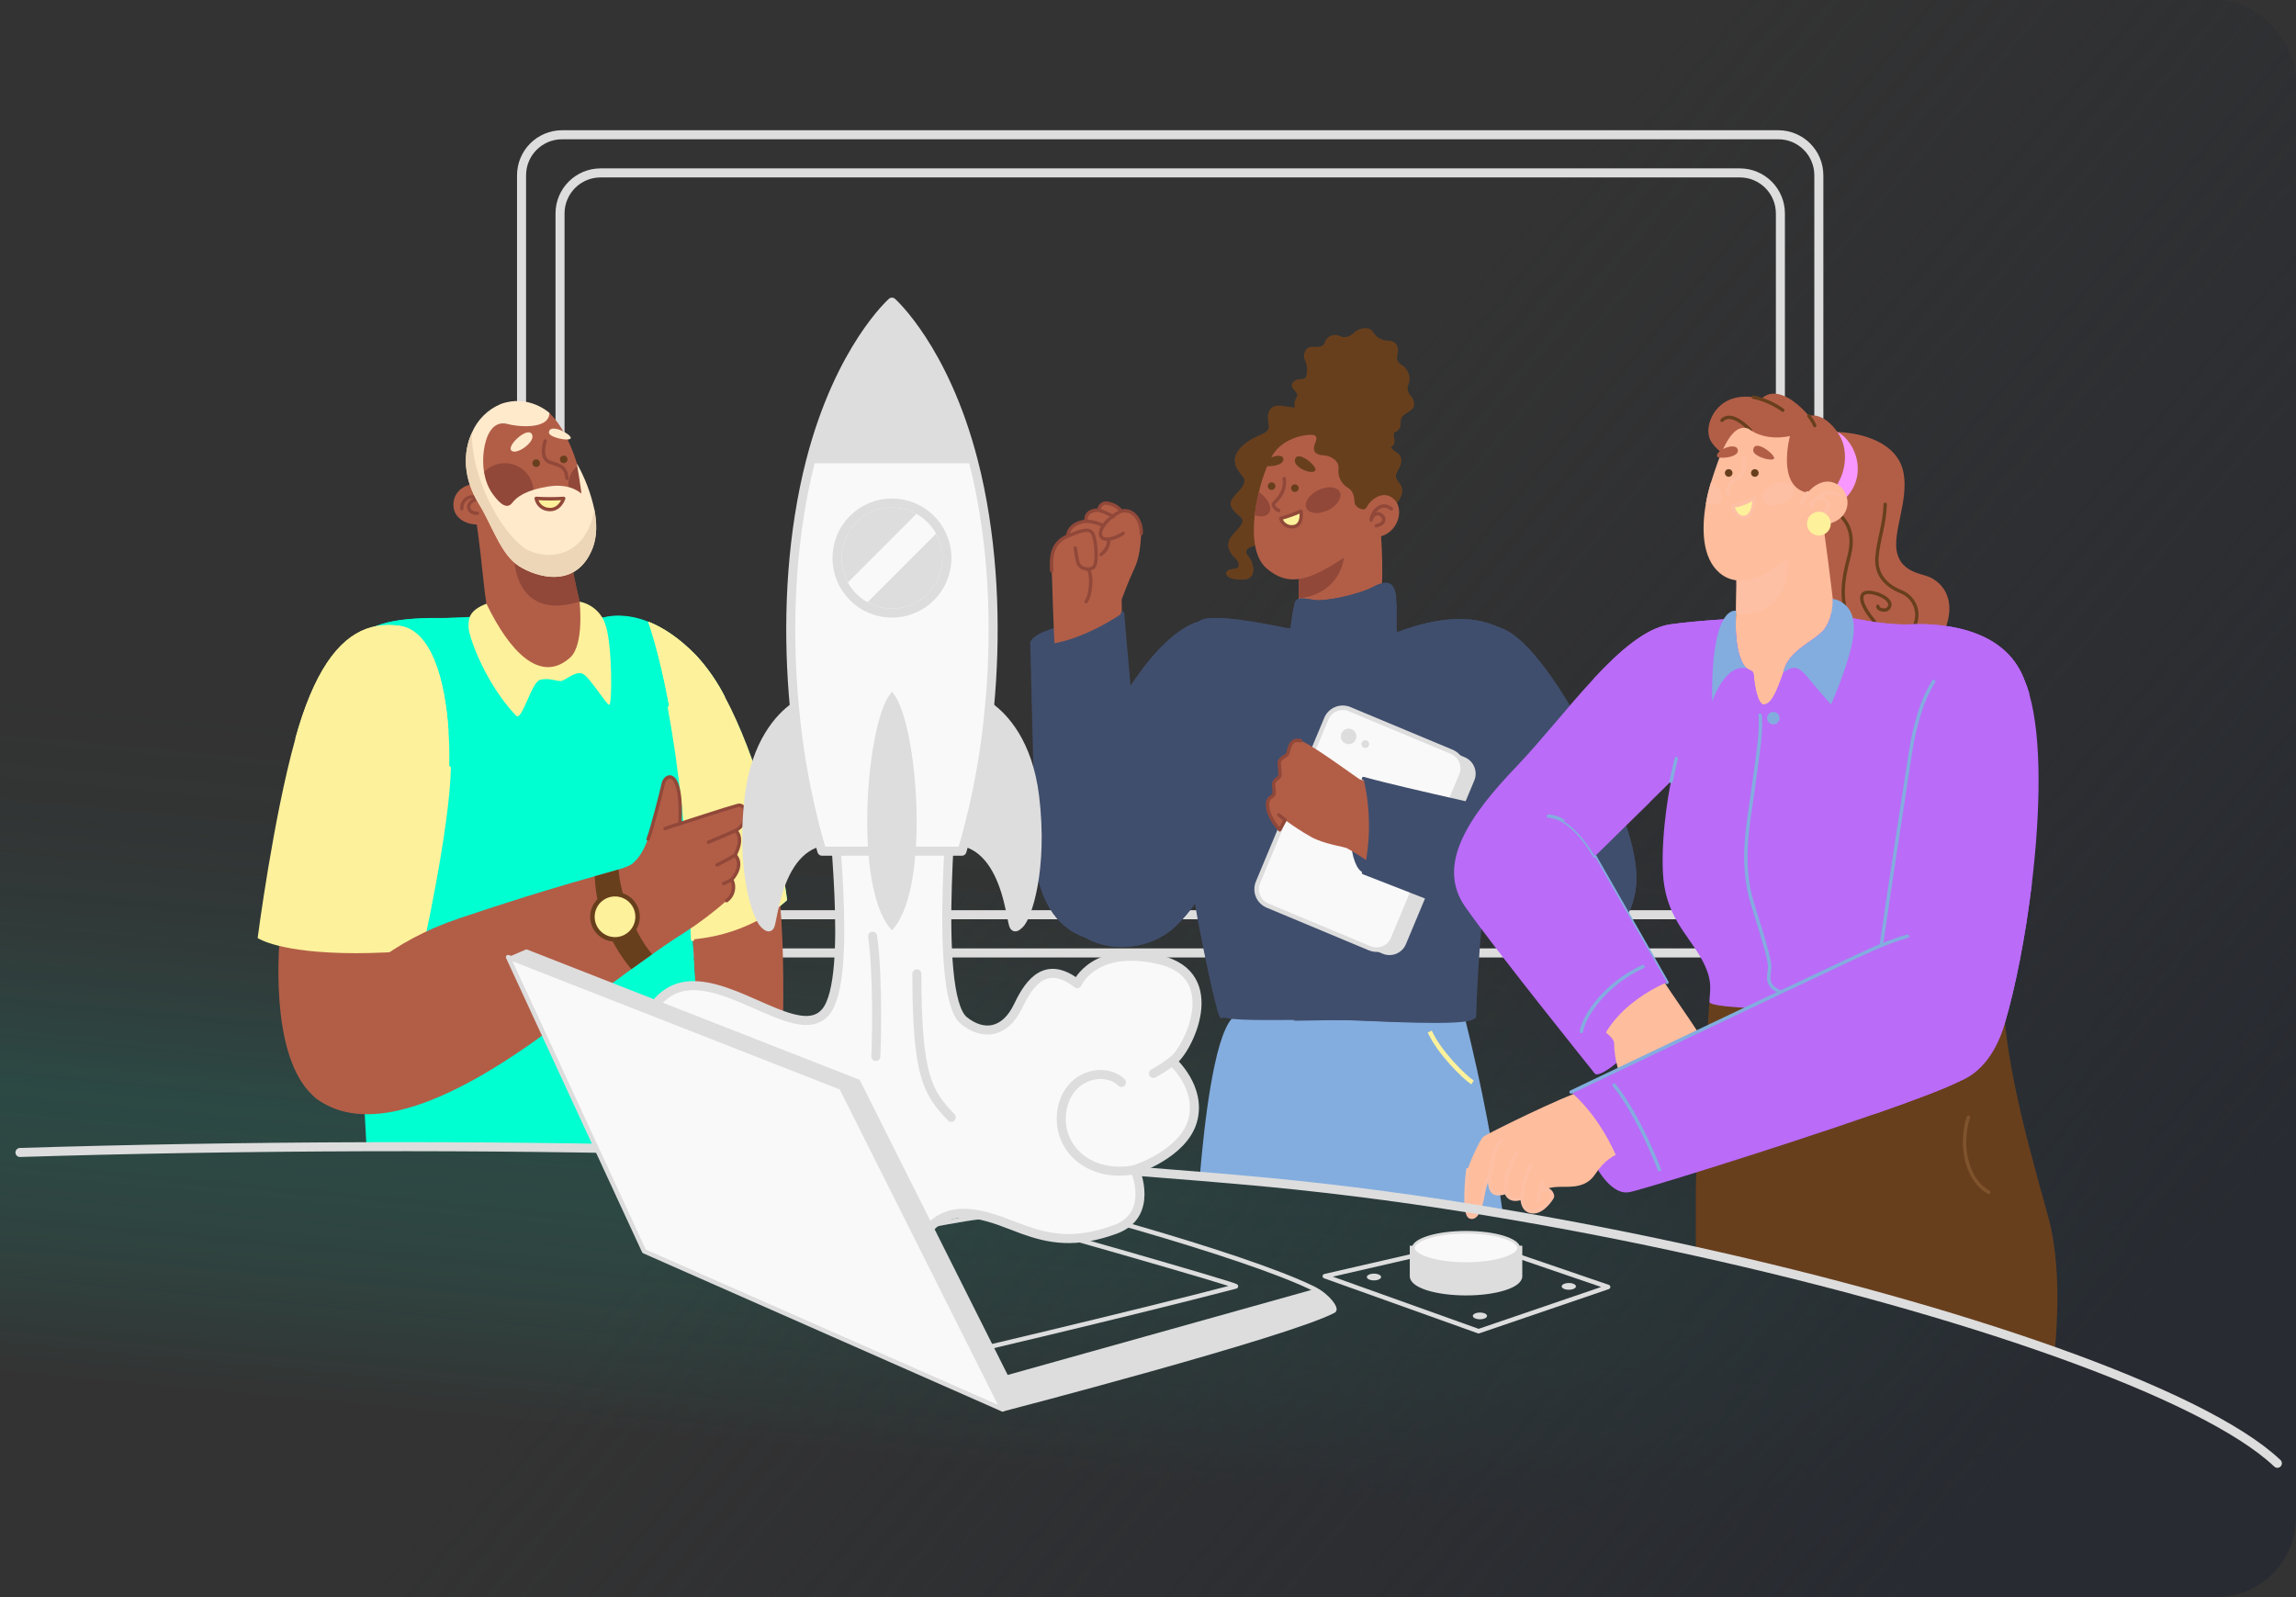 <svg width="460" height="320" viewBox="0 0 460 320" fill="none" xmlns="http://www.w3.org/2000/svg">
<rect x="0" y="0" width="460" height="320" fill="#333333" stroke="none"/>
<rect width="460" height="320" rx="16" fill="url(#paint0_linear_78_535)"/>
<rect width="460" height="320" rx="16" fill="url(#paint1_linear_78_535)"/>
<path d="M356.274 27H112.619C108.131 27 104.492 30.639 104.492 35.128V182.803C104.492 187.292 108.131 190.931 112.619 190.931H356.274C360.763 190.931 364.402 187.292 364.402 182.803V35.128C364.402 30.639 360.763 27 356.274 27Z" stroke="#DDDDDD" stroke-width="1.81" stroke-linecap="round" stroke-linejoin="round"/>
<path d="M348.571 34.644H120.329C115.84 34.644 112.201 38.283 112.201 42.772V175.147C112.201 179.636 115.84 183.275 120.329 183.275H348.571C353.06 183.275 356.699 179.636 356.699 175.147V42.772C356.699 38.283 353.06 34.644 348.571 34.644Z" stroke="#DDDDDD" stroke-width="1.81" stroke-linecap="round" stroke-linejoin="round"/>
<path d="M112.506 142.57C103.918 143.604 102.86 137.968 99.735 129.954C96.609 121.94 97.159 114.416 95.037 102.093C92.557 87.749 109.978 87.427 113.564 107.537C113.713 108.35 113.875 109.294 114.048 110.328C114.556 113.238 115.195 116.902 116.116 120.535C116.349 121.45 116.6 122.364 116.863 123.267C118.596 129.058 121.112 141.53 112.506 142.57Z" fill="#B25E47"/>
<path d="M116.14 120.536C104.582 124.121 102.866 114.667 102.992 110.8L114.06 110.328C114.58 113.221 115.22 116.884 116.14 120.536Z" fill="#914839"/>
<path d="M157.705 180.335C157.256 180.762 156.781 181.161 156.283 181.53C155.906 181.829 155.452 182.169 154.926 182.522L154.478 182.827L153.964 183.155C153.241 183.61 152.422 184.088 151.501 184.554C151.071 184.775 150.617 185.002 150.139 185.211C149.894 185.325 149.643 185.438 149.38 185.546L148.597 185.869C148.352 185.964 148.107 186.06 147.85 186.149C147.593 186.239 147.252 186.377 146.906 186.484C146.559 186.592 146.308 186.681 146.009 186.771C145.71 186.861 145.412 186.956 145.083 187.04L144.246 187.261L144.019 187.315L143.159 187.506C142.471 187.661 141.766 187.787 141.031 187.895C140.732 187.948 140.433 187.99 140.117 188.026C140.003 188.026 139.889 188.056 139.77 188.062C139.453 188.104 139.136 188.134 138.814 188.163V188.223C138.981 189.873 140.798 221.093 141.264 229.299L141.306 230.028C141.306 230.195 141.306 230.344 141.306 230.476C118.345 229.878 95.468 229.657 73.427 229.717C72.973 221.505 72.154 206.332 71.359 190.871C70.253 169.207 69.201 147.011 69.321 142.696V142.63C69.572 134.323 68.407 128.101 75.501 125.358C77.975 124.402 81.477 123.864 86.354 123.816H87.292H88.326H89.413C89.784 123.816 90.131 123.816 90.465 123.781H91.2L91.9 123.745H92.497L93.465 123.691L94.147 123.643C94.505 123.643 94.828 123.595 95.127 123.571H95.312L95.653 123.542L96.137 123.488H96.304C96.633 123.446 96.902 123.404 97.099 123.368C97.296 123.332 97.386 123.314 97.493 123.291C97.609 123.269 97.722 123.233 97.828 123.183V123.183C99.394 127.51 103.757 135.422 111.072 134.424C118.387 133.426 117.771 125.275 116.319 121.707L116.456 121.826L116.665 121.994L117.126 122.328C117.191 122.376 117.263 122.43 117.341 122.478L117.586 122.639L117.825 122.789L118.154 122.986C118.434 123.141 118.751 123.291 119.044 123.422L119.355 123.547C119.564 123.619 119.773 123.673 119.952 123.721C120.175 123.765 120.401 123.788 120.628 123.787C120.699 123.793 120.771 123.793 120.843 123.787C120.921 123.787 120.992 123.787 121.064 123.751C122.206 123.464 125.415 122.902 129.807 124.623C132.61 125.729 135.897 127.767 139.441 131.412C141.736 133.927 143.678 136.741 145.214 139.779C151.531 151.403 156.223 169.105 157.705 180.335Z" fill="#00FFD1"/>
<path d="M145.256 139.678C141.415 139.131 137.5 139.87 134.122 141.781C131.469 143.393 129.381 145.788 128.146 148.636C121.979 162.238 105.819 167.348 95.019 152.294C93.518 150.161 91.78 148.207 89.838 146.467C84.035 141.375 77.288 139.97 69.279 142.755V142.69C69.53 134.383 68.365 128.161 75.459 125.418C77.933 124.462 81.435 123.924 86.312 123.876C96.651 123.769 97.804 123.105 97.804 123.105C99.37 127.432 103.733 135.345 111.048 134.347C118.363 133.349 117.747 125.197 116.295 121.629C116.456 121.767 119.283 124.115 121.076 123.667C122.218 123.38 125.427 122.818 129.819 124.54C132.622 125.645 135.909 127.683 139.453 131.329C141.757 133.836 143.71 136.644 145.256 139.678Z" fill="#00FFD1"/>
<path d="M155.739 230.954C150.922 230.798 146.107 230.659 141.294 230.535V230.087L141.252 229.358L138.802 188.283V188.223L155.739 176.689C155.966 178.195 156.157 179.832 156.337 181.565C157.866 199.279 156.002 227.129 155.739 230.954Z" fill="#B25E47"/>
<path d="M157.705 180.334C157.705 180.334 150.946 187.153 138.778 188.211C138.109 168.591 136.226 153.059 134.134 141.781C132.694 133.982 131.146 128.209 129.861 124.54C132.664 125.645 135.951 127.683 139.495 131.329C141.79 133.843 143.732 136.658 145.268 139.695C151.531 151.403 156.223 169.105 157.705 180.334Z" fill="#FDF19B"/>
<path d="M145.256 139.678C141.415 139.13 137.5 139.87 134.122 141.781C132.682 133.982 131.134 128.209 129.849 124.54C132.652 125.645 135.939 127.683 139.483 131.329C141.777 133.837 143.719 136.646 145.256 139.678Z" fill="#FDF19B"/>
<path d="M138.766 188.212C138.097 168.591 136.214 153.059 134.122 141.781" stroke="#FDF19B" stroke-width="0.68" stroke-linecap="round" stroke-linejoin="round"/>
<path d="M97.458 120.954C93.872 122.364 93.872 123.942 93.872 125.657C93.872 127.372 97.087 136.731 103.374 143.377C104.6 144.674 106.422 136.671 108.221 136.205C110.02 135.739 111.634 136.564 112.47 136.444C113.307 136.325 115.524 134.126 116.965 135.124C118.405 136.122 121.453 141.1 122.05 141.231C122.648 141.363 122.708 129.44 121.333 125.251C120.973 124.067 120.297 123.003 119.377 122.175C118.458 121.346 117.331 120.784 116.116 120.547C116.116 120.547 117.108 129.201 114.209 131.771C108.185 137.126 101.988 130.378 97.458 120.954Z" fill="#FDF19B"/>
<path d="M95.754 97.245C93.657 96.469 90.442 98.441 90.878 101.71C91.314 104.979 96.149 106.049 98.54 104.154C97.342 101.969 96.407 99.65 95.754 97.245V97.245Z" fill="#B25E47"/>
<path d="M92.528 101.925C92.348 100.521 94.046 98.303 96.711 100.407" stroke="#914839" stroke-width="0.68" stroke-linecap="round" stroke-linejoin="round"/>
<path d="M95.635 102.845C92.856 102.774 93.675 99.779 96.185 100.042" stroke="#914839" stroke-width="0.68" stroke-linecap="round" stroke-linejoin="round"/>
<path d="M117.479 100.593L115.972 101.029L101.217 105.296C101.217 105.296 100.822 104.913 100.225 104.25C98.276 102.105 96.724 99.63 95.641 96.941C95.316 96.073 95.09 95.171 94.966 94.252C94.237 88.532 100.183 77.817 110.08 82.765C113.277 85.813 115.094 91.228 115.56 92.817L115.715 93.355C116.283 95.477 117.479 100.593 117.479 100.593Z" fill="#B25E47"/>
<path d="M106.906 98.567C106.906 100.093 106.3 101.557 105.221 102.636C104.141 103.715 102.678 104.322 101.151 104.322C100.833 104.322 100.515 104.298 100.201 104.25V104.25C98.252 102.105 96.7 99.63 95.617 96.941C96.007 95.611 96.864 94.466 98.031 93.716C99.197 92.967 100.594 92.663 101.966 92.861C103.339 93.058 104.593 93.744 105.501 94.792C106.408 95.84 106.907 97.18 106.906 98.567V98.567Z" fill="#914839"/>
<path d="M117.479 100.592L115.973 101.029C115.348 100.612 114.831 100.052 114.466 99.396C114.101 98.739 113.897 98.005 113.872 97.255C113.847 96.504 114.001 95.758 114.322 95.079C114.642 94.4 115.12 93.807 115.716 93.349C116.283 95.477 117.479 100.592 117.479 100.592Z" fill="#914839"/>
<path d="M106.667 92.799C106.666 92.951 106.71 93.1 106.794 93.227C106.877 93.353 106.997 93.452 107.137 93.511C107.277 93.57 107.431 93.585 107.58 93.556C107.729 93.526 107.866 93.454 107.973 93.346C108.08 93.239 108.153 93.102 108.183 92.953C108.212 92.804 108.196 92.65 108.138 92.51C108.079 92.37 107.98 92.25 107.853 92.167C107.727 92.083 107.578 92.039 107.426 92.04C107.327 92.04 107.228 92.06 107.136 92.098C107.044 92.136 106.96 92.192 106.89 92.263C106.819 92.333 106.763 92.417 106.725 92.509C106.687 92.601 106.667 92.7 106.667 92.799V92.799Z" fill="#683F1D"/>
<path d="M112.178 92.04C112.178 92.192 112.223 92.34 112.307 92.466C112.391 92.592 112.511 92.69 112.651 92.748C112.791 92.805 112.945 92.82 113.094 92.79C113.242 92.76 113.379 92.687 113.486 92.579C113.592 92.472 113.665 92.335 113.693 92.186C113.722 92.037 113.706 91.883 113.647 91.743C113.589 91.604 113.49 91.485 113.363 91.401C113.237 91.318 113.088 91.274 112.937 91.275C112.836 91.275 112.737 91.295 112.645 91.334C112.552 91.372 112.468 91.429 112.398 91.5C112.327 91.571 112.271 91.655 112.234 91.748C112.196 91.841 112.177 91.94 112.178 92.04V92.04Z" fill="#683F1D"/>
<path d="M118.727 109.832C115.506 118.091 107.486 115.695 103.906 113.376C100.326 111.057 98.527 105.104 95.993 101.035C92.677 95.734 92.784 90.528 94.547 86.691C95.651 84.095 97.728 82.033 100.332 80.948C105.938 78.898 110.086 82.741 110.086 82.741C109.972 86.327 103.117 85.371 101.82 84.982C98.623 84.044 97.326 87.462 96.95 90.164C96.507 93.301 96.986 96.564 98.701 98.961C100.416 101.357 101.689 101.949 102.621 100.754C103.554 99.558 105.328 98.202 109.859 97.473C114.389 96.744 116.468 98.907 116.468 98.907C116.468 98.094 115.608 93.134 115.56 92.829C117.203 95.735 118.394 98.875 119.092 102.14C119.588 104.704 119.654 107.435 118.727 109.832Z" fill="#FFEACC"/>
<path d="M118.727 109.831C115.506 118.091 107.486 115.694 103.906 113.375C100.326 111.057 98.527 105.104 95.993 101.034C92.677 95.733 92.784 90.528 94.547 86.691C94.428 96.905 101.534 108.206 105.902 110.286C110.002 112.246 117.389 111.595 119.08 102.146C119.588 104.704 119.654 107.435 118.727 109.831Z" fill="#EDD6B7"/>
<path d="M107.426 99.857C109.261 99.969 111.101 99.969 112.936 99.857C112.936 99.857 112.201 102.29 109.948 102.081C109.339 102.049 108.758 101.811 108.3 101.408C107.843 101.004 107.535 100.458 107.426 99.857V99.857Z" fill="#FDF19B" stroke="#914839" stroke-width="0.68" stroke-linecap="round" stroke-linejoin="round"/>
<path d="M106.661 87.253C107.032 88.718 103.345 91.305 102.424 90.242C101.504 89.178 106.1 85.054 106.661 87.253Z" fill="#FFEACC"/>
<path d="M109.972 86.614C109.859 87.666 114.293 88.55 114.353 87.755C114.413 86.96 110.181 84.713 109.972 86.614Z" fill="#FFEACC"/>
<path d="M109.225 88.347C108.795 89.859 108.52 91.825 109.972 92.53C111.424 93.236 113.391 92.961 113.588 95.841" stroke="#914839" stroke-width="0.68" stroke-linecap="round" stroke-linejoin="round"/>
<path d="M56.108 186.914C55.277 196.363 55.253 216.139 65.072 221.159C81.25 229.424 84.674 208.053 83.963 186.914H56.108Z" fill="#B25E47"/>
<path d="M89.999 153.86C89.695 166.356 84.304 190.381 84.304 190.381C79.29 190.793 75.005 190.979 71.341 190.979C55.91 190.979 51.619 187.943 51.619 187.943C51.619 187.943 54.745 163.858 59.161 148.069C59.604 146.473 60.064 144.961 60.53 143.568C64.6 131.502 69.74 126.494 75.471 125.466C76.98 125.206 78.522 125.188 80.037 125.412C86.384 126.273 89.175 136.17 89.85 146.515C90.017 148.935 90.059 151.433 89.999 153.86Z" fill="#FDF19B"/>
<path d="M89.862 146.467C84.059 141.375 77.312 139.97 69.303 142.755C65.702 144.061 62.287 145.831 59.144 148.02C59.586 146.425 60.046 144.913 60.512 143.52C64.582 131.454 69.722 126.446 75.453 125.418C76.962 125.158 78.504 125.14 80.019 125.364C86.396 126.225 89.186 136.11 89.862 146.467Z" fill="#FDF19B"/>
<path d="M89.999 153.859C89.694 166.356 84.304 190.381 84.304 190.381" stroke="#FDF19B" stroke-width="0.68" stroke-linecap="round" stroke-linejoin="round"/>
<path d="M147.39 166.409C147.39 166.409 149.183 167.724 147.276 171.322C147.276 171.322 149.267 173.157 146.601 176.235C146.964 176.945 147.061 177.762 146.875 178.538C146.688 179.314 146.231 179.997 145.585 180.466C142.892 182.822 140.032 184.979 137.027 186.92C135.629 187.781 133.704 189.042 130.668 191.193C129.473 192.042 128.086 193.034 126.485 194.181C122.899 196.793 118.225 200.265 112.07 204.939C87.119 223.86 72.22 226.454 63.554 220.22C56.669 215.272 65.347 192.956 91.924 184.028C105.603 179.426 114 177.017 119.14 175.571C121.226 174.974 122.779 174.555 123.921 174.209C125.439 173.742 126.258 173.42 126.706 173.043C128.308 171.669 129.049 170.055 129.826 168.119C130.602 166.182 132.431 158.927 132.885 156.943C133.34 154.959 136.776 153.811 136.202 165.029C136.202 165.029 146.033 161.826 147.814 161.365C149.595 160.905 150.3 164.808 147.39 166.409Z" fill="#B25E47"/>
<path d="M130.668 191.193C129.473 192.042 128.086 193.034 126.485 194.181C124.238 191.51 119.457 184.775 119.152 175.577C121.238 174.98 122.791 174.561 123.933 174.215C124.238 178.858 126.963 187.01 130.668 191.193Z" fill="#683F1D"/>
<path d="M123.215 188.211C125.714 188.211 127.74 186.186 127.74 183.687C127.74 181.189 125.714 179.163 123.215 179.163C120.717 179.163 118.691 181.189 118.691 183.687C118.691 186.186 120.717 188.211 123.215 188.211Z" fill="#FDF19B" stroke="#683F1D" stroke-width="0.9" stroke-linecap="round" stroke-linejoin="round"/>
<path d="M129.849 168.125C130.62 166.183 132.455 158.933 132.909 156.949C133.363 154.965 136.8 153.818 136.226 165.035C136.226 165.035 146.057 161.832 147.838 161.372C149.619 160.911 150.3 164.808 147.39 166.41C147.39 166.41 149.183 167.724 147.276 171.322C147.276 171.322 149.266 173.157 146.601 176.235C146.964 176.945 147.061 177.762 146.875 178.538C146.688 179.314 146.231 179.998 145.585 180.466" stroke="#914839" stroke-width="0.68" stroke-linecap="round" stroke-linejoin="round"/>
<path d="M147.39 166.41C145.597 167.234 141.951 168.734 141.951 168.734" stroke="#914839" stroke-width="0.68" stroke-linecap="round" stroke-linejoin="round"/>
<path d="M147.276 171.322C146.189 172.033 143.649 173.306 143.649 173.306" stroke="#914839" stroke-width="0.68" stroke-linecap="round" stroke-linejoin="round"/>
<path d="M146.601 176.235C146.08 176.536 145.537 176.796 144.975 177.012" stroke="#914839" stroke-width="0.68" stroke-linecap="round" stroke-linejoin="round"/>
<path d="M136.226 165.035C134.559 165.525 133.238 166.021 133.238 166.021" stroke="#914839" stroke-width="0.68" stroke-linecap="round" stroke-linejoin="round"/>
<path d="M253.362 143.586C253.294 144.823 253.16 146.056 252.962 147.279C251.414 157.35 245.85 171.818 239.677 180.657C238.441 182.479 237.014 184.164 235.421 185.683C230.569 190.148 222.841 190.99 217.445 187.865C215.816 186.926 214.427 185.62 213.39 184.052C212.353 182.483 211.695 180.695 211.468 178.828C211.233 177.211 211.215 175.568 211.415 173.946C212.448 164.796 218.682 149.114 226.206 137.801C227.061 136.498 227.945 135.249 228.836 134.084C233.085 128.514 237.585 124.629 241.697 124.211C242.546 124.111 243.407 124.178 244.231 124.408C251.044 126.368 253.978 131.699 253.362 143.586Z" fill="#404E6D"/>
<path d="M240.896 149.078C238.831 156.181 238.002 163.586 238.445 170.969C238.683 174.228 239.094 177.472 239.677 180.687C238.441 182.509 237.014 184.193 235.421 185.713C230.569 190.177 222.841 191.02 217.445 187.894C215.815 186.955 214.427 185.65 213.39 184.082C212.353 182.513 211.695 180.725 211.468 178.858C216.249 183.986 221.269 185.091 225.214 183.795C230.939 181.954 234.531 175.147 232.326 168.184C228.447 155.945 237.196 148.947 241.374 146.909C241.266 147.59 241.099 148.313 240.896 149.078Z" fill="#404E6D"/>
<path d="M253.362 143.586C253.294 144.823 253.16 146.056 252.962 147.279C252.246 146.218 251.657 145.077 251.205 143.879C249.089 138.231 245.276 135.052 241.045 133.671C237.047 132.431 232.747 132.576 228.842 134.084C233.091 128.514 237.591 124.629 241.703 124.211C242.552 124.111 243.413 124.178 244.237 124.408C251.044 126.368 253.978 131.699 253.362 143.586Z" fill="#404E6D"/>
<path d="M301.101 243.205C285.156 240.51 269.241 238.353 254.002 236.9C249.507 236.478 244.967 236.08 240.382 235.705C241.242 225.324 243.179 208.286 246.74 204.144C246.929 203.882 247.172 203.664 247.452 203.504C247.733 203.344 248.044 203.246 248.366 203.218C250.386 203.182 255.442 203.015 261.454 202.793C274.799 202.291 292.854 201.544 292.854 201.544C293.111 202.548 293.368 203.547 293.619 204.533C293.619 204.574 293.619 204.622 293.661 204.67C296.821 217.374 299.305 230.238 301.101 243.205Z" fill="#83ADDF"/>
<path d="M286.453 206.678C288.324 210.861 293.326 215.768 295.017 216.886" stroke="#FDF19B" stroke-width="0.9" stroke-miterlimit="10"/>
<path d="M269.594 133.88C261.896 134.819 260.235 128.651 260.187 119.836C260.187 117.762 260.259 115.539 260.373 113.22C260.434 111.86 260.58 110.505 260.809 109.162C263.432 94.144 275.863 95.961 276.503 104.812C276.748 108.17 279.114 132.721 269.594 133.88Z" fill="#B25E47"/>
<path d="M269.415 110.579C269.002 116.507 264.741 119.543 260.193 119.836C260.193 117.762 260.265 115.539 260.378 113.22C260.44 111.86 260.586 110.505 260.815 109.162C263.319 108.093 269.737 105.798 269.415 110.579Z" fill="#914839"/>
<path d="M299.231 168.979C298.824 170.334 298.503 171.714 298.268 173.109C298.203 173.491 298.143 173.874 298.083 174.25C295.722 188.958 295.43 202.602 295.268 204.019C295.107 205.435 281.935 204.945 272.134 204.467C268.315 204.275 263.379 204.329 258.723 204.365C251.432 204.419 244.828 204.437 244.272 203.403C243.92 202.734 242.975 198.819 241.948 193.793C241.786 193.01 241.625 192.209 241.457 191.402C241.374 190.996 241.296 190.578 241.218 190.159C241.141 189.741 241.033 189.197 240.944 188.719C240.854 188.241 240.746 187.691 240.651 187.171C240.441 186.024 240.232 184.864 240.053 183.711C239.874 182.558 239.671 181.428 239.497 180.316C238.945 177.096 238.566 173.848 238.362 170.587C237.996 163.198 238.904 155.801 241.045 148.72C241.099 148.534 241.153 148.355 241.195 148.176C241.278 147.865 241.356 147.578 241.428 147.249L241.535 146.765C241.571 146.604 241.601 146.443 241.631 146.281C241.661 146.12 241.697 145.959 241.72 145.803C241.744 145.648 241.774 145.48 241.798 145.319C241.852 145.008 241.894 144.692 241.936 144.387C242.019 143.622 242.085 142.869 242.115 142.134C242.115 142.032 242.115 141.93 242.115 141.835C242.115 141.315 242.115 140.801 242.115 140.293C242.06 137.96 241.798 135.636 241.332 133.348C240.579 129.446 239.569 126.512 239.82 125.161C239.939 124.498 240.627 124.097 241.834 123.924C241.918 123.924 242.007 123.924 242.085 123.894C245.073 123.547 250.775 124.39 258.556 125.998C258.713 124.251 258.991 122.518 259.386 120.81C259.463 120.544 259.627 120.311 259.85 120.147C260.074 119.984 260.346 119.9 260.624 119.908C261.472 119.83 262.62 120.141 263.719 120.242C265.59 120.416 271.955 119.256 275.23 117.529C275.888 117.145 276.614 116.893 277.369 116.788C278.941 116.639 279.485 117.876 279.688 119.567C279.688 119.639 279.688 119.717 279.688 119.788C279.688 119.86 279.688 119.944 279.688 120.027C279.688 120.111 279.688 120.338 279.724 120.499C279.76 120.661 279.724 120.738 279.754 120.864C279.784 120.989 279.754 121.193 279.784 121.36C279.814 121.527 279.784 121.76 279.784 121.958C279.784 122.155 279.784 122.34 279.784 122.555C279.784 122.651 279.784 122.752 279.784 122.854C279.784 122.956 279.784 123.021 279.784 123.105C279.784 123.189 279.784 123.332 279.784 123.446C279.784 123.559 279.784 123.733 279.784 123.87C279.784 124.008 279.784 124.151 279.784 124.288V124.557C279.784 125.753 279.784 126.709 279.784 126.709C285.7 124.468 294.617 122.179 301.376 126.332H301.412C303.612 127.726 305.431 129.644 306.707 131.914C307.042 132.48 307.358 133.078 307.657 133.707C313.359 145.702 303.079 155.903 299.231 168.979Z" fill="#404E6D"/>
<path d="M306.844 131.89C301.137 132.59 294.748 136.295 288.754 143.419C287.822 144.526 286.901 145.722 285.993 147.005C276.353 160.493 259.566 156.919 253.123 147.082C252.418 146.016 251.84 144.871 251.402 143.67C249.34 137.998 245.563 134.777 241.35 133.355C240.597 129.452 239.587 126.518 239.838 125.167C239.957 124.504 240.645 124.103 241.852 123.93C241.935 123.93 242.025 123.93 242.103 123.9C245.091 123.553 250.792 124.396 258.573 126.004C258.731 124.258 259.009 122.524 259.404 120.816C259.481 120.55 259.644 120.317 259.868 120.153C260.092 119.99 260.364 119.906 260.641 119.914C261.49 119.836 262.637 120.147 263.737 120.249C265.608 120.422 271.972 119.262 275.247 117.535C275.905 117.151 276.632 116.899 277.387 116.794C278.959 116.645 279.503 117.882 279.706 119.573C279.706 119.645 279.706 119.723 279.706 119.794C279.706 119.866 279.706 119.95 279.706 120.033C279.706 120.117 279.706 120.344 279.742 120.506C279.777 120.667 279.742 120.745 279.772 120.87C279.801 120.996 279.771 121.199 279.801 121.366C279.831 121.533 279.801 121.767 279.801 121.964C279.801 122.161 279.801 122.346 279.801 122.561C279.801 122.657 279.801 122.759 279.801 122.86C279.801 122.962 279.801 123.028 279.801 123.111C279.801 123.195 279.801 123.338 279.801 123.452C279.801 123.565 279.801 123.739 279.801 123.876C279.801 124.014 279.801 124.157 279.801 124.294V124.563C279.801 125.759 279.801 126.715 279.801 126.715C285.718 124.474 294.635 122.185 301.394 126.338H301.43C303.67 127.708 305.531 129.617 306.844 131.89V131.89Z" fill="#404E6D"/>
<path d="M241.912 141.835C241.893 143.528 241.725 145.216 241.41 146.879C241.266 147.59 241.099 148.313 240.896 149.048C238.831 156.151 238.002 163.556 238.446 170.94C238.683 174.198 239.094 177.442 239.677 180.657C239.862 181.763 240.065 182.898 240.274 184.046C240.908 187.488 241.619 191.02 242.294 194.128C243.376 199.136 244.362 203.044 244.721 203.69" stroke="#404E6D" stroke-width="0.68" stroke-linecap="round" stroke-linejoin="round"/>
<path d="M298.22 173.994C296.015 188.731 295.866 202.369 295.716 203.786C295.567 205.202 282.395 204.861 272.594 204.479C268.775 204.329 263.839 204.437 259.183 204.521C263.008 201.335 270.921 196.1 278.511 199.411C289.047 204.007 294.013 189.508 287.583 188.211C281.152 186.914 280.817 179.599 279.562 173.683L284.822 171.549L298.22 173.994Z" fill="#404E6D"/>
<path d="M258.191 126.141C258.125 127.282 258.125 128.425 258.191 129.566" stroke="#404E6D" stroke-width="0.68" stroke-linecap="round" stroke-linejoin="round"/>
<path d="M279.562 126.398C279.479 128.645 279.377 130.11 279.377 130.11" stroke="#404E6D" stroke-width="0.68" stroke-linecap="round" stroke-linejoin="round"/>
<path d="M263.295 129.865C266.187 130.695 270.634 130.743 273.18 129.865" stroke="#404E6D" stroke-width="0.68" stroke-linecap="round" stroke-linejoin="round"/>
<path d="M325.861 182.659C322.873 186.454 314.751 187.183 308.141 181.906C306.297 180.417 304.719 178.627 303.473 176.611C302.744 175.452 301.806 173.695 300.76 171.627C300.3 170.707 299.81 169.726 299.314 168.711C296.535 163.021 293.338 156.124 291.318 152.18C290.304 150.187 289.545 148.075 289.059 145.893C288.855 145.026 288.694 144.148 288.568 143.263C287.045 132.643 290.857 121.492 301.155 126.004H301.185C303.234 126.906 305.416 128.86 307.609 131.424C312.928 137.664 318.271 147.56 321.677 155.001C322.454 156.692 323.124 158.258 323.673 159.626C327.654 169.523 329.584 177.89 325.861 182.659Z" fill="#404E6D"/>
<path d="M310.233 165.878C310 169.589 305.643 171.119 300.76 171.627C300.3 170.707 299.81 169.726 299.314 168.71C296.535 163.021 293.338 156.124 291.318 152.18C290.304 150.187 289.546 148.075 289.059 145.893C293.242 145.982 297.802 147.512 298.221 154.69C298.507 159.591 310.759 157.385 310.233 165.878Z" fill="#404E6D"/>
<path d="M307.609 131.442C307.25 131.442 306.892 131.502 306.539 131.55C300.838 132.303 294.491 136.08 288.568 143.263C287.045 132.643 290.857 121.492 301.155 126.004H301.185C303.234 126.924 305.416 128.878 307.609 131.442Z" fill="#404E6D"/>
<path d="M303.474 176.611C302.745 175.452 301.806 173.695 300.761 171.627C300.3 170.707 299.81 169.727 299.314 168.711C296.535 163.021 293.338 156.124 291.318 152.18C290.305 150.187 289.546 148.075 289.059 145.893C288.856 145.026 288.694 144.148 288.569 143.263" stroke="#404E6D" stroke-width="0.68" stroke-linecap="round" stroke-linejoin="round"/>
<path d="M325.861 182.659C322.873 186.454 314.751 187.183 308.141 181.906C309.77 181.383 311.497 181.238 313.191 181.482C319.92 182.462 326.56 179.689 321.385 171.854C317.201 165.501 320.189 157.511 321.677 155.019C322.454 156.71 323.124 158.276 323.674 159.644C327.654 169.523 329.584 177.89 325.861 182.659Z" fill="#404E6D"/>
<path d="M282.64 82.227C281.379 83.124 280.602 83.267 280.632 84.618C280.662 85.969 280.076 86.363 279.485 86.584C278.893 86.805 279.556 87.809 279.371 88.777C279.186 89.746 276.7 90.666 276.7 90.666L260.187 82.897C258.813 81.223 259.41 80.297 259.852 79.401C259.895 79.316 259.918 79.223 259.918 79.129C259.918 79.034 259.895 78.941 259.852 78.857C259.619 78.259 258.615 77.691 258.872 76.992C259.201 76.102 260.068 75.952 261.131 75.916C262.195 75.88 261.962 72.928 261.472 72.127C260.982 71.327 261.358 69.384 263.026 69.498C264.693 69.611 265.327 69.277 265.476 68.494C265.577 68.221 265.732 67.972 265.933 67.763C266.134 67.553 266.376 67.387 266.644 67.275C266.912 67.162 267.201 67.107 267.491 67.111C267.782 67.115 268.068 67.179 268.333 67.299C269.63 67.974 270.723 67.227 271.524 66.486C271.57 66.439 271.62 66.397 271.674 66.36C272.528 65.697 274.321 65.332 275.05 66.486C275.779 67.639 276.759 68.195 278.319 68.279C279.879 68.362 280.321 69.689 279.987 70.986C279.652 72.283 280.136 72.731 281.14 73.329C281.666 73.744 282.054 74.309 282.251 74.949C282.449 75.59 282.447 76.275 282.246 76.914C282.044 77.292 281.971 77.726 282.039 78.149C282.107 78.572 282.312 78.962 282.622 79.257C283.118 79.819 283.901 81.337 282.64 82.227Z" fill="#683F1D"/>
<path d="M276.347 103.455C275.043 104.015 273.629 104.27 272.212 104.202C266.54 103.939 252.693 109.067 252.693 109.067C250.368 109.354 248.952 110.155 250.004 111.314C251.055 112.474 252.042 115.82 249.352 116.095C248.823 116.145 248.291 116.145 247.762 116.095C246.185 115.958 245.485 115.294 245.683 114.673C245.934 113.878 247.643 114.075 247.966 113.729C248.288 113.382 248.366 112.677 247.314 111.691C246.262 110.705 245.521 109.187 246.591 107.639C247.661 106.091 249.824 104.68 248.516 103.587C247.207 102.493 246.125 101.513 246.723 100.204C247.32 98.895 250.356 97.043 248.94 95.423C247.523 93.803 246.25 91.754 249.012 89.244C251.773 86.734 254.57 87.212 254.169 85.06C253.769 82.909 254.103 80.841 257.08 81.349C260.056 81.857 260.498 81.642 261.807 80.913C263.116 80.183 264.855 80.584 266.534 82.042C268.213 83.5 269.803 81.857 271.835 82.257C273.867 82.658 271.835 84.618 274.417 85.06C276.999 85.502 277.871 85.604 278.164 88.048C278.457 90.493 280.166 90.546 280.519 91.323C281.254 92.883 280.088 93.977 279.76 94.909C279.431 95.841 280.154 96.391 280.728 97.347C281.642 98.967 279.694 102.033 276.347 103.455Z" fill="#683F1D"/>
<path d="M277.232 99.087C277.042 100.563 276.74 102.024 276.329 103.455C275.025 104.014 273.611 104.27 272.194 104.202C266.522 103.939 252.675 109.067 252.675 109.067C250.35 109.354 248.934 110.155 249.986 111.314C251.038 112.473 252.024 115.82 249.334 116.095C248.806 116.145 248.273 116.145 247.745 116.095C249.759 115.766 250.297 114.332 249.257 112.432C247.828 109.82 248.342 108.248 249.777 106.772C251.211 105.296 248.862 101.734 249.777 99.869C250.691 98.005 252.245 97.347 251.623 94.532C251.002 91.718 251.307 90.349 253.548 88.801C255.789 87.253 257.641 86.937 258.831 85.072C260.02 83.207 263.122 82.024 264.18 84.259C265.237 86.494 265.578 88.006 268.548 87.098C271.518 86.19 273.509 87.307 272.451 89.859C271.393 92.411 271.895 94.831 273.76 95.142C275.624 95.453 277.602 95.549 277.232 99.087Z" fill="#683F1D"/>
<path d="M275.116 107.627C263.959 115.743 259.148 118.414 253.811 113.926C251.325 111.84 250.894 107.579 251.384 103.228C251.567 101.676 251.846 100.137 252.221 98.62C252.779 96.153 253.636 93.763 254.773 91.503C257.163 87.176 262.674 86.961 263.229 87.176C263.785 87.391 263.959 87.714 263.421 88.969C262.883 90.224 263.474 91.162 265.022 91.21C266.57 91.257 268.339 92.333 268.172 93.881C268.071 94.635 268.194 95.401 268.527 96.085C268.86 96.769 269.387 97.339 270.042 97.724C271.483 98.632 271.238 100.025 271.429 100.873C271.62 101.722 273.407 102.666 273.891 101.513C274.375 100.359 277.142 97.832 279.389 100.132C281.636 102.433 279.652 107.788 275.116 107.627Z" fill="#B25E47"/>
<path d="M261.741 101.824C262.279 102.941 264.215 103.121 266.056 102.23C267.897 101.34 268.967 99.714 268.447 98.597C267.927 97.479 265.978 97.294 264.132 98.19C262.285 99.087 261.203 100.706 261.741 101.824Z" fill="#914839"/>
<path d="M254.217 102.798C253.709 103.509 252.585 103.64 251.384 103.228C251.567 101.676 251.846 100.137 252.221 98.62C252.322 98.678 252.42 98.742 252.514 98.811C254.181 100.007 254.94 101.794 254.217 102.798Z" fill="#914839"/>
<path d="M254.002 97.401C254.001 97.553 254.045 97.701 254.128 97.828C254.211 97.954 254.33 98.053 254.47 98.112C254.61 98.171 254.764 98.187 254.912 98.158C255.061 98.129 255.198 98.057 255.306 97.95C255.413 97.843 255.487 97.707 255.517 97.558C255.547 97.41 255.532 97.256 255.474 97.116C255.417 96.976 255.318 96.856 255.193 96.771C255.067 96.687 254.918 96.642 254.767 96.642C254.565 96.642 254.371 96.722 254.228 96.864C254.085 97.006 254.004 97.199 254.002 97.401V97.401Z" fill="#683F1D"/>
<path d="M258.663 97.808C258.663 97.959 258.708 98.107 258.792 98.232C258.876 98.358 258.996 98.456 259.135 98.514C259.275 98.572 259.429 98.587 259.577 98.558C259.726 98.528 259.862 98.455 259.969 98.348C260.076 98.241 260.149 98.105 260.178 97.957C260.208 97.808 260.193 97.654 260.135 97.515C260.077 97.375 259.979 97.255 259.853 97.171C259.727 97.087 259.579 97.043 259.428 97.043C259.225 97.043 259.031 97.123 258.887 97.266C258.744 97.41 258.663 97.605 258.663 97.808V97.808Z" fill="#683F1D"/>
<path d="M274.704 104.208C274.853 102.565 276.73 100.299 278.756 101.973" stroke="#914839" stroke-width="0.68" stroke-linecap="round" stroke-linejoin="round"/>
<path d="M274.776 103.802C276.18 101.411 279.007 104.692 275.714 105.35" stroke="#914839" stroke-width="0.68" stroke-linecap="round" stroke-linejoin="round"/>
<path d="M256.183 102.296C255.347 101.907 255.018 101.148 255.09 100.963C255.161 100.778 257.779 98.847 257.277 95.877" stroke="#914839" stroke-width="0.68" stroke-linecap="round" stroke-linejoin="round"/>
<path d="M259.428 92.166C259.189 93.714 262.948 95.226 263.528 94.252C264.024 93.415 259.775 89.913 259.428 92.166Z" fill="#683F1D"/>
<path d="M253.117 93.188C253.153 93.63 257.187 93.541 257.133 91.993C257.08 90.445 253.016 91.885 253.117 93.188Z" fill="#683F1D"/>
<path d="M256.578 103.862C257.976 103.494 259.341 103.01 260.659 102.415C260.659 102.415 261.078 104.997 259.428 105.469C259.136 105.553 258.829 105.579 258.526 105.543C258.224 105.508 257.931 105.412 257.666 105.263C257.401 105.113 257.168 104.912 256.981 104.672C256.794 104.431 256.657 104.156 256.578 103.862V103.862Z" fill="#FDF19B" stroke="#914839" stroke-width="0.68" stroke-linecap="round" stroke-linejoin="round"/>
<path d="M277.829 75.958C277.232 77.882 274.967 75.892 274.787 78.641C274.608 81.391 269.122 80.62 267.443 77.948C266.068 75.749 262.171 76.574 259.882 78.898C259.649 78.301 258.645 77.733 258.902 77.034C259.231 76.143 260.098 75.994 261.161 75.958C262.225 75.922 261.992 72.97 261.502 72.169C261.012 71.368 261.388 69.426 263.056 69.539C264.723 69.653 265.357 69.318 265.506 68.535C265.607 68.263 265.762 68.014 265.963 67.804C266.164 67.594 266.406 67.428 266.674 67.316C266.942 67.204 267.231 67.148 267.521 67.152C267.812 67.156 268.098 67.22 268.363 67.34C269.66 68.016 270.753 67.268 271.554 66.527C271.6 66.481 271.65 66.439 271.704 66.402C272.343 68.195 272.809 70.693 275.289 70.914C278.75 71.231 278.427 74.028 277.829 75.958Z" fill="#683F1D"/>
<path d="M206.383 128.824C206.693 126.852 212.233 125.382 215.455 124.766L216.686 132.727C216.686 132.727 207.829 131.46 206.383 128.824Z" fill="#404E6D"/>
<path d="M211.534 133.056C210.894 124.438 210.894 117.189 210.715 114.416C210.536 111.643 210.673 108.744 213.907 107.411C213.907 107.411 213.907 104.871 217.594 104.423C217.594 104.423 217.128 102.146 220.212 102.206C220.205 101.993 220.248 101.781 220.338 101.587C220.427 101.393 220.56 101.223 220.726 101.089C220.892 100.956 221.087 100.862 221.295 100.816C221.504 100.771 221.72 100.774 221.927 100.826C223.947 101.178 224.598 102.415 224.598 102.415C227.276 101.818 228.782 104.62 228.638 106.909C228.495 109.198 228.333 111.69 227.228 113.997C226.122 116.304 224.718 120.123 224.718 120.123L224.807 124.964C224.807 124.964 222.752 140.532 211.534 133.056Z" fill="#B25E47"/>
<path d="M210.715 114.416C210.53 111.673 210.673 108.744 213.906 107.411C213.906 107.411 213.906 104.871 217.594 104.423C217.594 104.423 217.128 102.146 220.211 102.206C220.205 101.993 220.248 101.781 220.337 101.587C220.427 101.393 220.56 101.223 220.726 101.089C220.892 100.956 221.087 100.862 221.295 100.816C221.504 100.771 221.72 100.774 221.927 100.826C223.947 101.178 224.598 102.415 224.598 102.415C227.275 101.818 228.781 104.62 228.638 106.909" stroke="#914839" stroke-width="0.68" stroke-linecap="round" stroke-linejoin="round"/>
<path d="M224.598 102.415C221.843 103.772 219.817 106.318 220.648 107.567C221.478 108.816 224.604 107.25 225.028 106.85" stroke="#914839" stroke-width="0.68" stroke-linecap="round" stroke-linejoin="round"/>
<path d="M219.979 102.212C221.018 102.349 223.068 103.503 223.068 103.503" stroke="#914839" stroke-width="0.68" stroke-linecap="round" stroke-linejoin="round"/>
<path d="M217.594 104.423C218.802 104.472 219.985 104.778 221.066 105.32" stroke="#914839" stroke-width="0.68" stroke-linecap="round" stroke-linejoin="round"/>
<path d="M220.594 111.11C221.514 110.411 222.309 109.18 222.07 108.039" stroke="#914839" stroke-width="0.68" stroke-linecap="round" stroke-linejoin="round"/>
<path d="M213.883 107.435C216.082 106.533 218.317 105.511 218.98 107.011C219.644 108.511 220.008 113.131 218.98 113.758C217.952 114.386 216.231 113.866 215.938 112.659C215.646 111.451 215.424 109.796 215.424 109.796" stroke="#914839" stroke-width="0.68" stroke-linecap="round" stroke-linejoin="round"/>
<path d="M217.988 114.021C218.915 115.162 218.586 119.202 217.594 120.553" stroke="#914839" stroke-width="0.68" stroke-linecap="round" stroke-linejoin="round"/>
<path d="M225.238 183.741C223.445 187.141 220.875 188.994 217.433 187.841C210.948 185.641 208.366 179.42 207.422 173.342C206.43 167.001 207.207 160.792 207.177 159.501C207.111 156.925 206.406 128.812 206.406 128.812C207.53 129.261 209.233 129.273 211.295 128.884C212.865 128.573 214.407 128.129 215.903 127.557C219.037 126.356 222.02 124.792 224.789 122.896L224.909 122.812C224.909 122.812 225.471 129.781 226.23 137.789C226.869 144.65 227.658 152.27 228.363 156.913C229.475 164.479 228.823 177.095 225.238 183.741Z" fill="#404E6D"/>
<path d="M225.238 183.741C223.445 187.142 220.875 188.994 217.433 187.841C210.948 185.642 208.367 179.42 207.422 173.342C208.577 175.305 209.94 177.139 211.486 178.811C216.273 183.956 221.275 185.062 225.238 183.741Z" fill="#404E6D"/>
<path d="M224.891 122.83C224.891 122.83 226.827 146.843 228.345 156.949C229.173 163.377 228.971 169.895 227.748 176.259" stroke="#404E6D" stroke-width="0.68" stroke-linecap="round" stroke-linejoin="round"/>
<path d="M293.452 151.721L270.395 142.09C268.577 141.331 266.487 142.189 265.728 144.008L252.036 176.786C251.277 178.605 252.135 180.694 253.953 181.454L277.01 191.084C278.828 191.844 280.918 190.985 281.677 189.167L295.369 156.388C296.128 154.57 295.27 152.481 293.452 151.721Z" fill="#DDDDDD"/>
<path d="M290.858 150.632L270.393 142.084C268.575 141.325 266.485 142.183 265.726 144.001L252.034 176.78C251.275 178.598 252.133 180.688 253.951 181.448L274.416 189.995C276.234 190.755 278.324 189.897 279.083 188.078L292.775 155.3C293.534 153.481 292.676 151.392 290.858 150.632Z" fill="#F9F9F9" stroke="#DDDDDD" stroke-width="0.9" stroke-linecap="round" stroke-linejoin="round"/>
<path d="M271.751 147.542C271.751 147.85 271.66 148.15 271.49 148.406C271.319 148.661 271.076 148.86 270.792 148.978C270.508 149.096 270.196 149.126 269.895 149.066C269.593 149.006 269.316 148.858 269.099 148.641C268.882 148.424 268.734 148.147 268.674 147.846C268.614 147.544 268.644 147.232 268.762 146.948C268.88 146.664 269.079 146.421 269.334 146.25C269.59 146.08 269.89 145.989 270.198 145.989C270.402 145.988 270.604 146.027 270.793 146.105C270.982 146.183 271.154 146.297 271.298 146.442C271.443 146.586 271.557 146.758 271.635 146.947C271.713 147.136 271.752 147.338 271.751 147.542Z" fill="#DDDDDD"/>
<path d="M274.315 149.078C274.316 149.232 274.272 149.383 274.187 149.512C274.102 149.641 273.981 149.741 273.838 149.801C273.696 149.86 273.54 149.876 273.388 149.846C273.237 149.817 273.098 149.742 272.989 149.633C272.88 149.524 272.806 149.385 272.776 149.234C272.746 149.083 272.762 148.926 272.822 148.784C272.881 148.642 272.982 148.521 273.11 148.436C273.239 148.351 273.39 148.306 273.544 148.307C273.748 148.309 273.944 148.39 274.088 148.535C274.232 148.679 274.314 148.874 274.315 149.078V149.078Z" fill="#DDDDDD"/>
<path d="M273.18 174.854C271.656 174.322 270.867 171.376 270.664 168.836L276.64 169.541C276.64 169.541 276.682 175.237 273.18 174.854Z" fill="#404E6D"/>
<path d="M275.188 173.354C273.492 172.143 271.737 171.018 269.929 169.983C269.247 169.613 265.381 169.177 262.691 167.694C260.879 166.67 259.133 165.535 257.462 164.294L256.398 166.272C256.398 166.272 254.306 164.013 254.008 161.975C253.709 159.937 254.534 159.871 255.024 159.435C255.514 158.999 255.209 158.353 255.179 157.302C255.149 156.25 256.046 156.035 256.326 155.664C256.607 155.294 256.356 154.331 256.297 153.034C256.237 151.738 257.779 151.672 258.024 150.931C258.269 150.19 258.49 147.805 260.594 148.427C262.697 149.048 271.853 155.849 272.451 156.16C273.34 156.478 274.251 156.736 275.176 156.931C275.176 156.931 282.67 168.651 275.188 173.354Z" fill="#B25E47"/>
<path d="M257.462 164.294L256.398 166.272C256.398 166.272 254.306 164.013 254.008 161.975C253.709 159.937 254.534 159.871 255.024 159.435C255.514 158.999 255.209 158.353 255.179 157.302C255.149 156.25 256.046 156.035 256.326 155.664C256.607 155.294 256.356 154.331 256.297 153.034C256.237 151.738 257.779 151.672 258.024 150.931C258.269 150.19 258.49 147.805 260.594 148.427" stroke="#914839" stroke-width="0.68" stroke-linecap="round" stroke-linejoin="round"/>
<path d="M257.462 164.294C256.416 163.415 256.201 163.272 256.201 163.272" stroke="#914839" stroke-width="0.68" stroke-linecap="round" stroke-linejoin="round"/>
<path d="M327.032 181.081C325.114 186.974 317.96 192.197 301.651 186.03L300.76 185.683C283.805 178.96 273.174 174.848 273.174 174.848C274.639 168.648 274.639 162.192 273.174 155.993C282.909 158.718 308.655 164.001 317.799 166.684C318.396 166.864 318.994 167.049 319.526 167.282C327.2 170.115 328.885 175.374 327.032 181.081Z" fill="#404E6D"/>
<path d="M300.76 185.683C283.806 178.96 273.18 174.854 273.18 174.854" stroke="#404E6D" stroke-width="0.68" stroke-linecap="round" stroke-linejoin="round"/>
<path d="M273.18 155.993C282.013 158.467 304.041 163.045 314.871 165.878" stroke="#404E6D" stroke-width="0.68" stroke-linecap="round" stroke-linejoin="round"/>
<path d="M327.033 181.082C325.114 186.974 317.961 192.197 301.651 186.03C301.651 186.03 306.432 180.502 313.191 181.482C319.951 182.462 326.56 179.689 321.385 171.854C320.468 170.46 319.836 168.898 319.526 167.258C327.2 170.115 328.885 175.374 327.033 181.082Z" fill="#404E6D"/>
<path d="M387.991 129.542C387.361 130.552 386.443 131.351 385.355 131.837C377.772 135.422 360.625 128.597 360.625 128.388C360.625 128.179 357.315 100.072 362.048 89.966C362.938 88.072 364.11 86.817 365.634 86.512C373.469 86.273 380.192 88.933 381.339 94.586C382.487 100.24 379.074 106.754 380.072 110.776C381.07 114.798 385.128 114.882 386.832 115.742C389.915 117.29 392.802 121.551 387.991 129.542Z" fill="#B25E47"/>
<path d="M385.355 131.837C377.772 135.422 360.625 128.598 360.625 128.388C360.625 128.179 357.315 100.073 362.048 89.967C374.861 90.433 376.989 95.16 376.026 101.71C375.004 108.672 370.343 118.217 380.491 125.089C383.551 127.169 384.925 129.536 385.355 131.837Z" fill="#B25E47"/>
<path d="M369.1 103.688C370.97 105.786 371.245 108.427 370.474 111.404C369.703 114.38 368.508 118.731 369.99 123.028" stroke="#683F1D" stroke-width="0.68" stroke-linecap="round" stroke-linejoin="round"/>
<path d="M377.694 101.041C377.598 105.027 376.397 107.77 376.056 111.523C375.716 115.276 378.034 117.44 380.969 118.593C382.186 119.101 383.153 120.07 383.658 121.288C384.163 122.506 384.165 123.875 383.664 125.095" stroke="#683F1D" stroke-width="0.68" stroke-linecap="round" stroke-linejoin="round"/>
<path d="M375.632 124.629C372.811 121.354 372.261 118.958 373.947 118.707C375.632 118.456 378.949 119.902 378.614 121.354C378.279 122.807 376.134 122.191 376.223 121.48" stroke="#683F1D" stroke-width="0.68" stroke-linecap="round" stroke-linejoin="round"/>
<path d="M362.43 143.795C354.422 147.979 348.595 143.98 347.842 139.546C347.352 136.642 347.639 129.948 347.806 122.992C347.89 119.352 347.949 115.629 347.842 112.354C347.842 111.84 347.842 111.344 347.842 110.854C347.842 90.152 363.655 94.951 364.94 102.965C365.753 108.051 367.002 118.181 367.612 123.524C368.221 128.866 370.462 139.612 362.43 143.795Z" fill="#FEBD9D"/>
<path d="M347.806 122.992C347.89 119.352 347.95 115.629 347.842 112.354C347.842 111.84 347.842 111.344 347.842 110.854C351.774 110.662 358.002 110.471 358.002 110.471C359.149 118.545 354.547 123.757 347.806 122.992Z" fill="#FDC0A5"/>
<path d="M319.502 215.081C320.226 216.187 325.479 212.093 326.985 209.702L321.648 202.339C321.648 202.339 317.429 211.872 319.502 215.081Z" fill="#BA6BF8"/>
<path d="M332.465 195.329C339.039 205.363 342.087 208.531 342.559 212.708C343.031 216.886 341.28 227.255 336.636 229.006C331.993 230.757 321.277 223.412 320.871 221.733C320.465 220.053 325.55 220.788 327.929 221.93C327.929 221.93 323.387 215.834 323.387 209.003C323.387 207.252 317.1 203.816 317.1 203.816C317.1 203.816 322.305 188.187 332.465 195.329Z" fill="#FEBD9D"/>
<path d="M411.657 270.84C391.296 263.597 366.237 256.598 339.75 250.742V238.873C339.75 235.663 340.121 230.237 340.599 224.362C340.987 219.509 341.447 214.352 341.794 209.899C342.111 206.158 342.356 202.907 342.463 200.75L350.537 200.666L365.604 200.523L396.364 200.218L401.354 200.17C401.922 214.34 406.888 231.151 410.384 243.911C412.894 253.007 412.243 264.732 411.657 270.84Z" fill="#683F1D"/>
<path d="M394.367 223.824C392.341 230.309 394.499 236.757 398.419 238.873" stroke="#7F542D" stroke-width="0.68" stroke-linecap="round" stroke-linejoin="round"/>
<path d="M319.502 171.55L323.142 177.908L333.971 196.829" stroke="#83ADDF" stroke-width="0.68" stroke-linecap="round" stroke-linejoin="round"/>
<path d="M395.204 201.562C393.651 201.879 384.985 202.16 375.118 202.279C360.177 202.435 342.487 202.13 342.487 200.749C342.487 198.586 343.431 196.566 340.73 191.827C338.029 187.088 333.559 183.388 333.158 174.764C332.758 166.141 334.778 156.543 334.778 156.543L330.541 160.726L319.502 171.549L323.142 177.908L333.971 196.829C333.971 196.829 319.371 202.506 319.502 215.081C319.502 215.081 299.5 190.207 293.553 181.691C287.607 173.175 294.36 163.439 303.958 153.435C308.739 148.439 313.992 141.709 319.239 136.044C324.487 130.378 329.776 125.788 334.646 125.089C337.401 124.695 341.22 124.354 345.332 124.079C346.133 124.019 346.94 123.966 347.758 123.918C347.537 132.362 349.976 133.922 349.976 133.922C351.171 134.627 351.296 134.299 351.404 135.715C351.511 137.131 352.169 141.148 353.322 141.148C354.918 141.148 355.946 138.53 357.297 134.741C358.187 130.211 363.781 128.442 365.586 125.98C366.211 125.094 366.649 124.089 366.871 123.027H367.534C368.58 123.284 369.841 123.577 371.221 123.858C374.807 124.587 379.212 125.257 382.786 125.089C387.525 124.874 401.402 125.155 405.531 136.11C405.531 136.11 405.531 136.139 405.531 136.157C405.705 136.623 405.86 137.114 406.004 137.622C406.111 138.022 406.207 138.464 406.29 138.942C408.741 153.262 398.999 200.773 395.204 201.562Z" fill="#BA6BF8"/>
<path d="M381.817 164.109C373.69 166.959 371.514 178.183 373.355 182.701C375.196 187.219 368.914 189.43 362.92 189.43C356.018 189.43 347.812 196.692 351.326 207.078L386.586 190.942L381.817 164.109Z" fill="#BA6BF8"/>
<path d="M406.571 139.05C406.488 139.008 406.392 138.978 406.308 138.942C398.934 136.026 390.298 137.867 384.68 142.528C383.254 143.693 382.02 145.074 381.022 146.622C374.299 157.194 352.677 162.967 345.577 149.108C339.828 137.873 331.234 134.353 319.239 136.05C324.498 130.384 329.776 125.794 334.646 125.095C337.401 124.701 341.22 124.36 345.332 124.085C346.133 124.026 346.94 123.972 347.758 123.924C347.537 132.368 349.975 133.928 349.975 133.928C351.171 134.633 351.296 134.305 351.404 135.721C351.511 137.138 352.169 141.154 353.322 141.154C354.918 141.154 355.946 138.536 357.296 134.747C358.187 130.217 363.781 128.448 365.586 125.986C366.211 125.1 366.648 124.095 366.871 123.033H367.534C368.58 123.29 369.841 123.583 371.221 123.864C374.807 124.593 379.212 125.263 382.786 125.095C387.525 124.88 401.402 125.161 405.531 136.116C405.531 136.116 405.531 136.146 405.531 136.163C405.943 137.101 406.29 138.065 406.571 139.05V139.05Z" fill="#BA6BF8"/>
<path d="M355.282 145.134C355.972 145.134 356.532 144.575 356.532 143.885C356.532 143.195 355.972 142.636 355.282 142.636C354.593 142.636 354.033 143.195 354.033 143.885C354.033 144.575 354.593 145.134 355.282 145.134Z" fill="#83ADDF"/>
<path d="M352.635 143.299C353.006 146.658 351.966 152.587 351.171 158.581C350.376 164.575 348.481 172.822 351.171 181.291C353.86 189.759 354.464 192.359 354.535 193.393C354.655 195.228 353.257 197.325 356.735 198.772" stroke="#83ADDF" stroke-width="0.68" stroke-linecap="round" stroke-linejoin="round"/>
<path d="M349.976 133.922C346.653 133.134 344.286 137.185 343.019 140.61C342.894 130.713 344.089 126.165 345.332 124.079C346.575 121.994 347.824 122.388 347.824 122.388C347.788 122.926 347.77 123.434 347.758 123.918C347.537 132.345 349.976 133.922 349.976 133.922Z" fill="#83ADDF"/>
<path d="M371.257 127.755C370.372 133.39 366.84 141.16 366.84 141.16C366.84 141.16 364.032 137.98 362.059 135.578C360.087 133.175 358.946 133.57 357.278 134.753C358.169 130.223 363.763 128.454 365.567 125.992C366.193 125.106 366.63 124.101 366.852 123.039C367.087 122.037 367.191 121.009 367.163 119.979C368.152 120.135 369.07 120.59 369.793 121.284C370.515 121.977 371.007 122.876 371.203 123.858C371.469 125.142 371.487 126.464 371.257 127.755V127.755Z" fill="#83ADDF"/>
<path d="M316.819 206.678C317.476 203.128 322 196.925 329.178 193.662" stroke="#83ADDF" stroke-width="0.68" stroke-linecap="round" stroke-linejoin="round"/>
<path d="M310.233 163.523C311.287 163.585 312.307 163.92 313.191 164.497C314.984 165.543 317.177 167.617 319.502 171.549" stroke="#83ADDF" stroke-width="0.68" stroke-linecap="round" stroke-linejoin="round"/>
<path d="M334.778 156.543L335.847 151.965" stroke="#83ADDF" stroke-width="0.68" stroke-linecap="round" stroke-linejoin="round"/>
<path d="M330.54 160.708L319.502 171.549C317.177 167.617 314.96 165.543 313.191 164.497C316.054 163.212 317.464 164.384 318.851 165.406C322.281 167.952 325.514 157.875 330.54 160.708Z" fill="#BA6BF8"/>
<path d="M407.086 176.988C405.801 187.674 403.763 197.959 401.659 205.023C397.601 218.625 387.411 219.402 380.832 215.063C377.019 212.541 374.413 208.304 374.927 203.84C374.975 203.397 375.04 202.877 375.118 202.28C376.313 193.124 380.312 166.254 382.72 150.979C383.145 148.106 383.8 145.272 384.68 142.505C387.812 132.942 393.047 129.984 399.49 130.648C402.155 130.922 404.127 132.907 405.532 136.092C405.532 136.092 405.532 136.122 405.532 136.14C405.937 137.08 406.279 138.046 406.554 139.032C409.147 148.021 408.777 162.824 407.086 176.988Z" fill="#BA6BF8"/>
<path d="M407.085 176.988C405.8 187.673 403.762 197.959 401.659 205.023C397.601 218.625 387.411 219.402 380.831 215.063C382.065 213.875 383.608 213.059 385.284 212.708C392.712 211.31 397.141 205.614 396.041 193.662C395.18 184.59 403.171 179.109 407.085 176.988Z" fill="#BA6BF8"/>
<path d="M406.571 139.05C406.488 139.008 406.392 138.979 406.308 138.943C398.934 136.026 390.298 137.867 384.68 142.529C387.812 132.966 393.047 130.008 399.49 130.671C402.155 130.946 404.127 132.931 405.532 136.116C405.532 136.116 405.532 136.146 405.532 136.164C405.943 137.101 406.291 138.066 406.571 139.05V139.05Z" fill="#BA6BF8"/>
<path d="M376.911 189.431C378.644 177.478 381.094 161.491 382.72 150.979C383.144 148.106 383.8 145.272 384.68 142.505C385.336 140.407 386.252 138.399 387.405 136.528" stroke="#83ADDF" stroke-width="0.68" stroke-linecap="round" stroke-linejoin="round"/>
<path d="M326.309 238.867C323.166 239.464 319.98 234.773 318.929 231.886C317.877 229 326.273 227.703 326.273 227.703C326.273 227.703 329.005 236.626 326.309 238.867Z" fill="#BA6BF8"/>
<path d="M318.534 217.926C312.39 219.975 297.987 227.135 297.216 227.733C296.445 228.33 294.151 233.566 294.067 234.354C293.983 235.143 293.045 243.319 294.575 243.845C296.105 244.371 296.876 240.976 297.216 238.873C297.541 237.309 298.057 235.792 298.752 234.354C298.752 234.354 297.82 237.659 299.183 238.873C299.971 239.578 301.734 238.873 301.734 238.873C301.734 238.873 302.165 241.03 304.98 240.008C304.98 240.008 304.812 242.297 306.665 242.745C308.518 243.193 310.251 241.126 310.986 239.906C311.249 239.494 310.585 238.287 309.725 238.287C309.725 238.287 310.49 237.791 312.791 237.791C315.092 237.791 317.835 237.922 319.592 235.263C321.349 232.603 323.333 231.336 324.97 230.912L318.534 217.926Z" fill="#FEBD9D"/>
<path d="M294.067 234.354C293.977 235.149 293.045 243.319 294.575 243.845C296.105 244.371 296.876 240.976 297.216 238.873C297.541 237.309 298.057 235.792 298.752 234.354C298.752 234.354 297.82 237.659 299.183 238.873C299.971 239.578 301.734 238.873 301.734 238.873C301.734 238.873 302.165 241.03 304.98 240.008C304.98 240.008 304.812 242.297 306.665 242.745C308.518 243.193 310.251 241.126 310.986 239.907C311.249 239.494 310.585 238.287 309.725 238.287" stroke="#FDC0A5" stroke-width="0.68" stroke-linecap="round" stroke-linejoin="round"/>
<path d="M310.066 238.347C309.598 238.278 309.121 238.311 308.667 238.442" stroke="#FDC0A5" stroke-width="0.68" stroke-linecap="round" stroke-linejoin="round"/>
<path d="M309.103 236.93C308.643 238.125 308.069 239.954 308.296 240.48" stroke="#FDC0A5" stroke-width="0.68" stroke-linecap="round" stroke-linejoin="round"/>
<path d="M304.986 240.457C304.944 238.024 305.564 235.626 306.778 233.518" stroke="#FDC0A5" stroke-width="0.68" stroke-linecap="round" stroke-linejoin="round"/>
<path d="M301.735 238.872C301.286 237.08 302.667 232.52 303.773 231.193" stroke="#FDC0A5" stroke-width="0.68" stroke-linecap="round" stroke-linejoin="round"/>
<path d="M298.746 234.354C298.92 233.159 299.165 229.89 300.952 228.378" stroke="#FDC0A5" stroke-width="0.68" stroke-linecap="round" stroke-linejoin="round"/>
<path d="M392.617 216.611C389.957 218.009 383.58 220.412 375.775 223.137C355.772 230.111 326.387 239.189 326.309 238.867C326.202 238.418 323.62 226.645 314.763 218.798C314.763 218.798 355.856 199.16 369.022 193.01C376.929 189.317 389.025 183.042 395.539 189.012C395.778 189.227 396.005 189.454 396.22 189.688C403.242 197.08 401.79 211.776 392.617 216.611Z" fill="#BA6BF8"/>
<path d="M392.616 216.611C389.957 218.009 383.58 220.412 375.775 223.137C377.156 219.551 380.162 213.67 385.283 212.708C392.712 211.31 397.14 205.614 396.041 193.662C395.914 192.334 395.98 190.996 396.238 189.688C403.242 197.08 401.79 211.776 392.616 216.611Z" fill="#BA6BF8"/>
<path d="M314.763 218.798C314.763 218.798 355.856 199.16 369.022 193.01C372.799 191.247 377.532 188.892 382.17 187.566" stroke="#83ADDF" stroke-width="0.68" stroke-linecap="round" stroke-linejoin="round"/>
<path d="M323.387 217.412C328.353 223.502 332.465 234.355 332.465 234.355" stroke="#83ADDF" stroke-width="0.68" stroke-linecap="round" stroke-linejoin="round"/>
<path d="M368.138 86.578C371.861 88.371 374.939 96.206 368.347 101.041C361.755 105.875 364.761 94.329 364.922 94.108C365.084 93.887 365.293 86.847 368.138 86.578Z" fill="#F797FF"/>
<path d="M368.371 96.541C368.089 97.079 367.703 97.557 367.235 97.945C367.235 97.945 360.147 102.816 355.731 100.216C351.314 97.616 345.906 91.449 345.906 91.449C343.916 89.967 342.828 88.807 342.433 87.51C342.242 86.842 342.207 86.138 342.332 85.455C342.696 83.148 345.147 77.984 352.946 79.897C352.946 79.897 354.314 78.163 357.129 79.209C359.944 80.255 362.394 83.327 362.394 83.327C362.394 83.327 365.137 82.353 368.132 86.578C370.492 89.913 369.697 94.21 368.371 96.541Z" fill="#B25E47"/>
<path d="M368.371 96.54C368.089 97.079 367.703 97.557 367.235 97.945C367.235 97.945 360.147 102.816 355.731 100.216C351.314 97.616 345.906 91.449 345.906 91.449C343.915 89.966 342.828 88.807 342.433 87.51C342.792 83.751 344.525 81.062 348.177 82.185C353.352 83.781 355.85 86.644 361.002 85.263C361.002 85.263 362.305 95.435 368.371 96.54Z" fill="#B25E47"/>
<path d="M344.997 84.224C345.929 83.207 347.836 83.249 350.669 86.196" stroke="#683F1D" stroke-width="0.68" stroke-linecap="round" stroke-linejoin="round"/>
<path d="M351.272 79.58C353.403 80.025 355.417 80.912 357.183 82.185" stroke="#683F1D" stroke-width="0.68" stroke-linecap="round" stroke-linejoin="round"/>
<path d="M362.4 83.339C362.879 83.931 363.28 84.582 363.595 85.275" stroke="#683F1D" stroke-width="0.68" stroke-linecap="round" stroke-linejoin="round"/>
<path d="M363.888 105.266C357.595 114.123 349.468 118.952 344.561 114.828C340.939 111.798 340.916 105.768 341.77 100.909C342.017 99.496 342.35 98.099 342.768 96.726C342.804 96.606 342.846 96.493 342.882 96.379C344.418 91.598 346.689 84.427 350.346 85.915C350.346 85.915 353.203 88.473 358.617 87.373C358.617 87.373 355.838 97.533 362.131 98.728C362.131 98.728 364.91 95.142 368.108 97.049C371.305 98.955 371.341 105.188 363.888 105.266Z" fill="#FEBD9D"/>
<path d="M350.812 94.76C350.811 94.911 350.855 95.059 350.938 95.186C351.021 95.313 351.14 95.412 351.28 95.471C351.42 95.529 351.574 95.545 351.723 95.516C351.871 95.488 352.008 95.415 352.116 95.308C352.223 95.202 352.297 95.066 352.327 94.917C352.357 94.768 352.342 94.614 352.284 94.474C352.227 94.334 352.129 94.214 352.003 94.13C351.877 94.046 351.729 94.001 351.577 94.001C351.375 94.001 351.181 94.08 351.038 94.222C350.895 94.365 350.814 94.558 350.812 94.76V94.76Z" fill="#683F1D"/>
<path d="M345.577 94.76C345.575 94.911 345.619 95.059 345.703 95.186C345.786 95.313 345.905 95.412 346.045 95.471C346.184 95.529 346.338 95.545 346.487 95.516C346.636 95.488 346.773 95.415 346.88 95.308C346.988 95.202 347.061 95.066 347.091 94.917C347.121 94.768 347.107 94.614 347.049 94.474C346.991 94.334 346.893 94.214 346.767 94.13C346.641 94.046 346.493 94.001 346.342 94.001C346.14 94.001 345.946 94.08 345.803 94.222C345.66 94.365 345.578 94.558 345.577 94.76V94.76Z" fill="#683F1D"/>
<path d="M362.095 98.752C361.521 99.399 361.132 100.19 360.972 101.041" stroke="#FDC0A5" stroke-width="0.68" stroke-linecap="round" stroke-linejoin="round"/>
<path d="M362.932 101.363C364.259 98.375 367.116 98.196 368.759 99.529" stroke="#FDC0A5" stroke-width="0.68" stroke-linecap="round" stroke-linejoin="round"/>
<path d="M363.607 100.216C366.147 98.525 367.635 102.965 364.312 102.965" stroke="#FDC0A5" stroke-width="0.68" stroke-linecap="round" stroke-linejoin="round"/>
<path d="M344.005 91.425C344.202 92.058 348.284 91.694 348.188 90.265C348.033 88.347 343.634 90.224 344.005 91.425Z" fill="#B25E47"/>
<path d="M351.248 90.164C351.117 91.448 355.061 92.554 355.432 91.879C355.802 91.204 351.493 87.725 351.248 90.164Z" fill="#B25E47"/>
<path d="M346.192 98.991C346.073 97.796 346.706 96.451 347.567 96.146C348.428 95.841 349.76 95.011 349.462 91.909" stroke="#FDC0A5" stroke-width="0.68" stroke-linecap="round" stroke-linejoin="round"/>
<path d="M347.107 101.363C348.637 101.363 351.021 100.204 351.404 99.732C351.404 99.732 351.583 103.407 349.503 103.67C347.752 103.897 347.107 101.363 347.107 101.363Z" fill="#FDF19B" stroke="#FDC0A5" stroke-width="0.68" stroke-linecap="round" stroke-linejoin="round"/>
<path d="M364.408 107.304C365.725 107.304 366.793 106.236 366.793 104.919C366.793 103.603 365.725 102.535 364.408 102.535C363.091 102.535 362.024 103.603 362.024 104.919C362.024 106.236 363.091 107.304 364.408 107.304Z" fill="#FDF19B"/>
<path d="M359.257 97.73C359.693 98.806 358.701 100.228 357.027 100.909C355.354 101.591 353.651 101.274 353.209 100.198C352.766 99.122 353.764 97.694 355.438 97.013C357.111 96.331 358.814 96.654 359.257 97.73Z" fill="#FDC0A5"/>
<path d="M344.806 100.359C344.328 101.184 343.067 101.393 341.758 100.957C342.005 99.543 342.338 98.146 342.756 96.773L343.031 96.923C344.597 97.807 345.391 99.355 344.806 100.359Z" fill="#FDC0A5"/>
<path d="M265.428 255.696L295.597 248.763L322.179 257.859L296.236 266.722L265.428 255.696Z" stroke="#DDDDDD" stroke-width="0.9" stroke-linecap="round" stroke-linejoin="round"/>
<path d="M282.897 250.036V255.696C282.897 257.578 287.738 259.102 293.714 259.102C299.69 259.102 304.537 257.578 304.537 255.696V250.036H282.897Z" fill="#DDDDDD" stroke="#DDDDDD" stroke-width="0.9" stroke-miterlimit="10"/>
<path d="M293.714 253.174C287.403 253.174 283.166 251.554 283.166 250.036C283.166 248.519 287.403 246.899 293.714 246.899C300.025 246.899 304.262 248.524 304.262 250.036C304.262 251.549 300.025 253.174 293.714 253.174Z" fill="#F9F9F9"/>
<path d="M293.714 247.168C300.085 247.168 303.993 248.841 303.993 250.036C303.993 251.232 300.085 252.905 293.714 252.905C287.343 252.905 283.435 251.232 283.435 250.036C283.435 248.841 287.343 247.168 293.714 247.168ZM293.714 246.63C287.738 246.63 282.897 248.154 282.897 250.036C282.897 251.919 287.738 253.443 293.714 253.443C299.69 253.443 304.537 251.919 304.537 250.036C304.537 248.154 299.69 246.63 293.714 246.63V246.63Z" fill="#DDDDDD"/>
<path d="M273.843 255.863C273.843 256.234 274.482 256.539 275.271 256.539C276.06 256.539 276.7 256.234 276.7 255.863C276.7 255.493 276.06 255.188 275.271 255.188C274.482 255.188 273.843 255.493 273.843 255.863Z" fill="#DDDDDD"/>
<path d="M295.077 263.657C295.077 264.027 295.716 264.332 296.505 264.332C297.294 264.332 297.928 264.027 297.928 263.657C297.928 263.286 297.288 262.981 296.505 262.981C295.722 262.981 295.077 263.286 295.077 263.657Z" fill="#DDDDDD"/>
<path d="M312.88 257.74C312.88 258.111 313.52 258.415 314.309 258.415C315.098 258.415 315.737 258.111 315.737 257.74C315.737 257.369 315.098 257.065 314.309 257.065C313.52 257.065 312.88 257.369 312.88 257.74Z" fill="#DDDDDD"/>
<path d="M4 230.912C25.461 230.243 48.936 229.831 73.439 229.759C95.48 229.699 118.357 229.926 141.318 230.518C146.127 230.638 150.942 230.777 155.763 230.936C184.527 231.875 213.219 233.405 240.405 235.688C244.991 236.062 249.531 236.46 254.025 236.883C269.265 238.335 285.18 240.469 301.125 243.188C314.105 245.375 327.104 247.915 339.774 250.724C366.279 256.581 391.32 263.579 411.681 270.822C432.741 278.323 448.794 286.098 456.27 293.186" stroke="#DDDDDD" stroke-width="1.81" stroke-linecap="round" stroke-linejoin="round"/>
<path d="M267.191 262.629C257.54 267.625 200.89 282.35 200.89 282.35L195.703 277.217L162.594 244.473C162.594 244.473 194.191 238.126 200.083 238.837C205.008 239.434 249.191 251.214 263.307 258.26C266.068 259.67 267.903 262.264 267.191 262.629Z" stroke="#DDDDDD" stroke-width="0.9" stroke-linecap="round" stroke-linejoin="round"/>
<path d="M164.028 249.558C187.557 245.578 196.826 242.984 200.149 243.893C203.472 244.801 248.372 257.543 247.619 257.74C226.541 263.262 188.968 272.053 188.968 272.053L164.028 249.558Z" stroke="#DDDDDD" stroke-width="0.9" stroke-linecap="round" stroke-linejoin="round"/>
<path d="M267.191 262.628C257.54 267.625 200.89 282.35 200.89 282.35L195.703 277.217L263.307 258.296C266.068 259.67 267.903 262.264 267.191 262.628Z" fill="#DDDDDD"/>
<path d="M129.849 227.715C123.981 216.814 127.507 198.921 137.392 197.582C147.276 196.243 160.382 209.033 165.48 202.686C171.014 195.771 166.514 162.406 166.556 156.375L191.352 153.859C191.352 153.859 186.624 199.19 193.103 204.467C196.898 207.557 201.338 207.126 203.998 201.544C206.388 196.477 209.765 192.395 215.819 197.092C215.819 197.092 219.213 189.197 232.361 192.311C245.509 195.425 237.907 210.587 234.847 212.631C234.847 212.631 240.824 217.908 238.929 224.583C237.035 231.259 227.395 234.325 227.395 234.325C227.395 234.325 231.393 243.438 223.397 246.343C215.4 249.247 210.213 248.226 204.96 246.343C199.707 244.46 190.617 239.769 185.501 246.97C180.385 254.172 144.868 255.63 129.849 227.715Z" fill="#F9F9F9" stroke="#DDDDDD" stroke-width="1.81" stroke-linecap="round" stroke-linejoin="round"/>
<path d="M164.028 168.734C159.164 170.115 156.695 175.308 155.404 180.454C154.114 185.6 154.628 186.46 153.193 185.199C151.657 183.848 148.328 174.245 150.115 159.591C151.442 148.708 156.337 143.682 159.158 141.662C159.965 150.656 161.583 159.559 163.992 168.262V168.262C164.013 168.419 164.025 168.576 164.028 168.734V168.734Z" fill="#DDDDDD" stroke="#DDDDDD" stroke-width="1.81" stroke-linecap="round" stroke-linejoin="round"/>
<path d="M204.207 185.199C202.773 186.46 203.269 185.588 201.99 180.454C200.711 175.32 198.237 170.115 193.372 168.734C193.374 168.579 193.384 168.423 193.402 168.268V168.268C195.819 159.561 197.44 150.651 198.243 141.65C201.063 143.688 205.958 148.714 207.285 159.579C209.066 174.245 205.749 183.848 204.207 185.199Z" fill="#DDDDDD" stroke="#DDDDDD" stroke-width="1.81" stroke-linecap="round" stroke-linejoin="round"/>
<path d="M198.243 141.644C197.44 150.645 195.819 159.555 193.402 168.263V168.263C193.175 169.039 192.953 169.804 192.72 170.545H164.674C164.44 169.798 164.213 169.027 163.992 168.245C161.583 159.541 159.965 150.638 159.157 141.644C157.866 127.898 158.141 112.539 161.142 97.808C161.53 95.913 161.948 94.096 162.397 92.369C168.217 69.803 178.7 60.539 178.7 60.539C178.7 60.539 189.188 69.803 195.003 92.369C195.452 94.096 195.876 95.913 196.258 97.808C199.259 112.539 199.539 127.875 198.243 141.644Z" fill="#F9F9F9" stroke="#DDDDDD" stroke-width="1.81" stroke-linecap="round" stroke-linejoin="round"/>
<path d="M195.003 92.369H162.396C168.217 69.803 178.7 60.539 178.7 60.539C178.7 60.539 189.188 69.803 195.003 92.369Z" fill="#DDDDDD" stroke="#DDDDDD" stroke-width="0.9" stroke-miterlimit="10"/>
<path d="M186.493 119.603C185.471 120.63 184.257 121.444 182.919 122C181.582 122.556 180.148 122.842 178.7 122.842C177.252 122.842 175.818 122.556 174.48 122C173.143 121.444 171.928 120.63 170.907 119.603C168.849 117.533 167.694 114.733 167.694 111.813C167.694 108.894 168.849 106.094 170.907 104.023C171.928 102.997 173.143 102.182 174.48 101.627C175.818 101.071 177.252 100.785 178.7 100.785C180.148 100.785 181.582 101.071 182.919 101.627C184.257 102.182 185.471 102.997 186.493 104.023C187.161 104.689 187.739 105.438 188.214 106.252C189.441 108.356 189.937 110.806 189.626 113.221C189.315 115.636 188.213 117.88 186.493 119.603V119.603Z" fill="#DDDDDD" stroke="#F9F9F9" stroke-width="1.81" stroke-linecap="round" stroke-linejoin="round"/>
<path d="M188.214 106.252L173.136 121.33C172.323 120.852 171.573 120.271 170.907 119.603C170.241 118.936 169.664 118.184 169.192 117.368L184.264 102.296C185.077 102.775 185.826 103.355 186.493 104.023C187.161 104.689 187.739 105.438 188.214 106.252V106.252Z" fill="#F9F9F9"/>
<path d="M178.7 139.301C173.991 145.553 171.528 177.173 178.7 185.713C185.884 177.167 183.403 145.553 178.7 139.301Z" fill="#DDDDDD" stroke="#DDDDDD" stroke-width="0.9" stroke-miterlimit="10"/>
<path d="M186.493 119.603C185.471 120.63 184.257 121.444 182.919 122C181.582 122.556 180.148 122.842 178.7 122.842C177.252 122.842 175.818 122.556 174.48 122C173.143 121.444 171.928 120.63 170.907 119.603C168.849 117.533 167.694 114.733 167.694 111.813C167.694 108.894 168.849 106.094 170.907 104.023C171.928 102.997 173.143 102.182 174.48 101.627C175.818 101.071 177.252 100.785 178.7 100.785C180.148 100.785 181.582 101.071 182.919 101.627C184.257 102.182 185.471 102.997 186.493 104.023C187.161 104.689 187.739 105.438 188.214 106.252C189.441 108.356 189.937 110.806 189.626 113.221C189.315 115.636 188.213 117.88 186.493 119.603V119.603Z" stroke="#DDDDDD" stroke-width="1.81" stroke-linecap="round" stroke-linejoin="round"/>
<path d="M234.848 212.637C233.649 213.53 232.396 214.346 231.094 215.081" stroke="#DDDDDD" stroke-width="1.81" stroke-linecap="round" stroke-linejoin="round"/>
<path d="M224.682 216.886C221.562 213.712 213.966 215.129 212.765 222.438C211.564 229.747 217.976 236.13 227.395 234.355" stroke="#DDDDDD" stroke-width="1.81" stroke-linecap="round" stroke-linejoin="round"/>
<path d="M174.827 187.59C176.023 196.052 175.545 210.748 175.473 211.68" stroke="#DDDDDD" stroke-width="1.81" stroke-linecap="round" stroke-linejoin="round"/>
<path d="M190.575 223.866C185.913 218.99 183.69 215.834 183.69 195.12" stroke="#DDDDDD" stroke-width="1.81" stroke-linecap="round" stroke-linejoin="round"/>
<path d="M105.472 190.202L172.233 216.354L204.559 280.815L132.706 249.128L101.802 191.773L105.472 190.202Z" fill="#DDDDDD"/>
<path d="M101.802 191.773L168.564 217.926L200.89 282.386L129.043 250.7L101.802 191.773Z" fill="#F9F9F9" stroke="#DDDDDD" stroke-width="0.9" stroke-linecap="round" stroke-linejoin="round"/>
<defs>
<linearGradient id="paint0_linear_78_535" x1="230" y1="310" x2="244" y2="160" gradientUnits="userSpaceOnUse">
<stop offset="0.089" stop-color="#00FFD1" stop-opacity="0"/>
<stop offset="0.479" stop-color="#139984" stop-opacity="0.21"/>
<stop offset="1" stop-color="#282B31" stop-opacity="0"/>
</linearGradient>
<linearGradient id="paint1_linear_78_535" x1="439.5" y1="252" x2="258" y2="99" gradientUnits="userSpaceOnUse">
<stop stop-color="#282B31"/>
<stop offset="1" stop-color="#282B31" stop-opacity="0"/>
</linearGradient>
</defs>
</svg>
